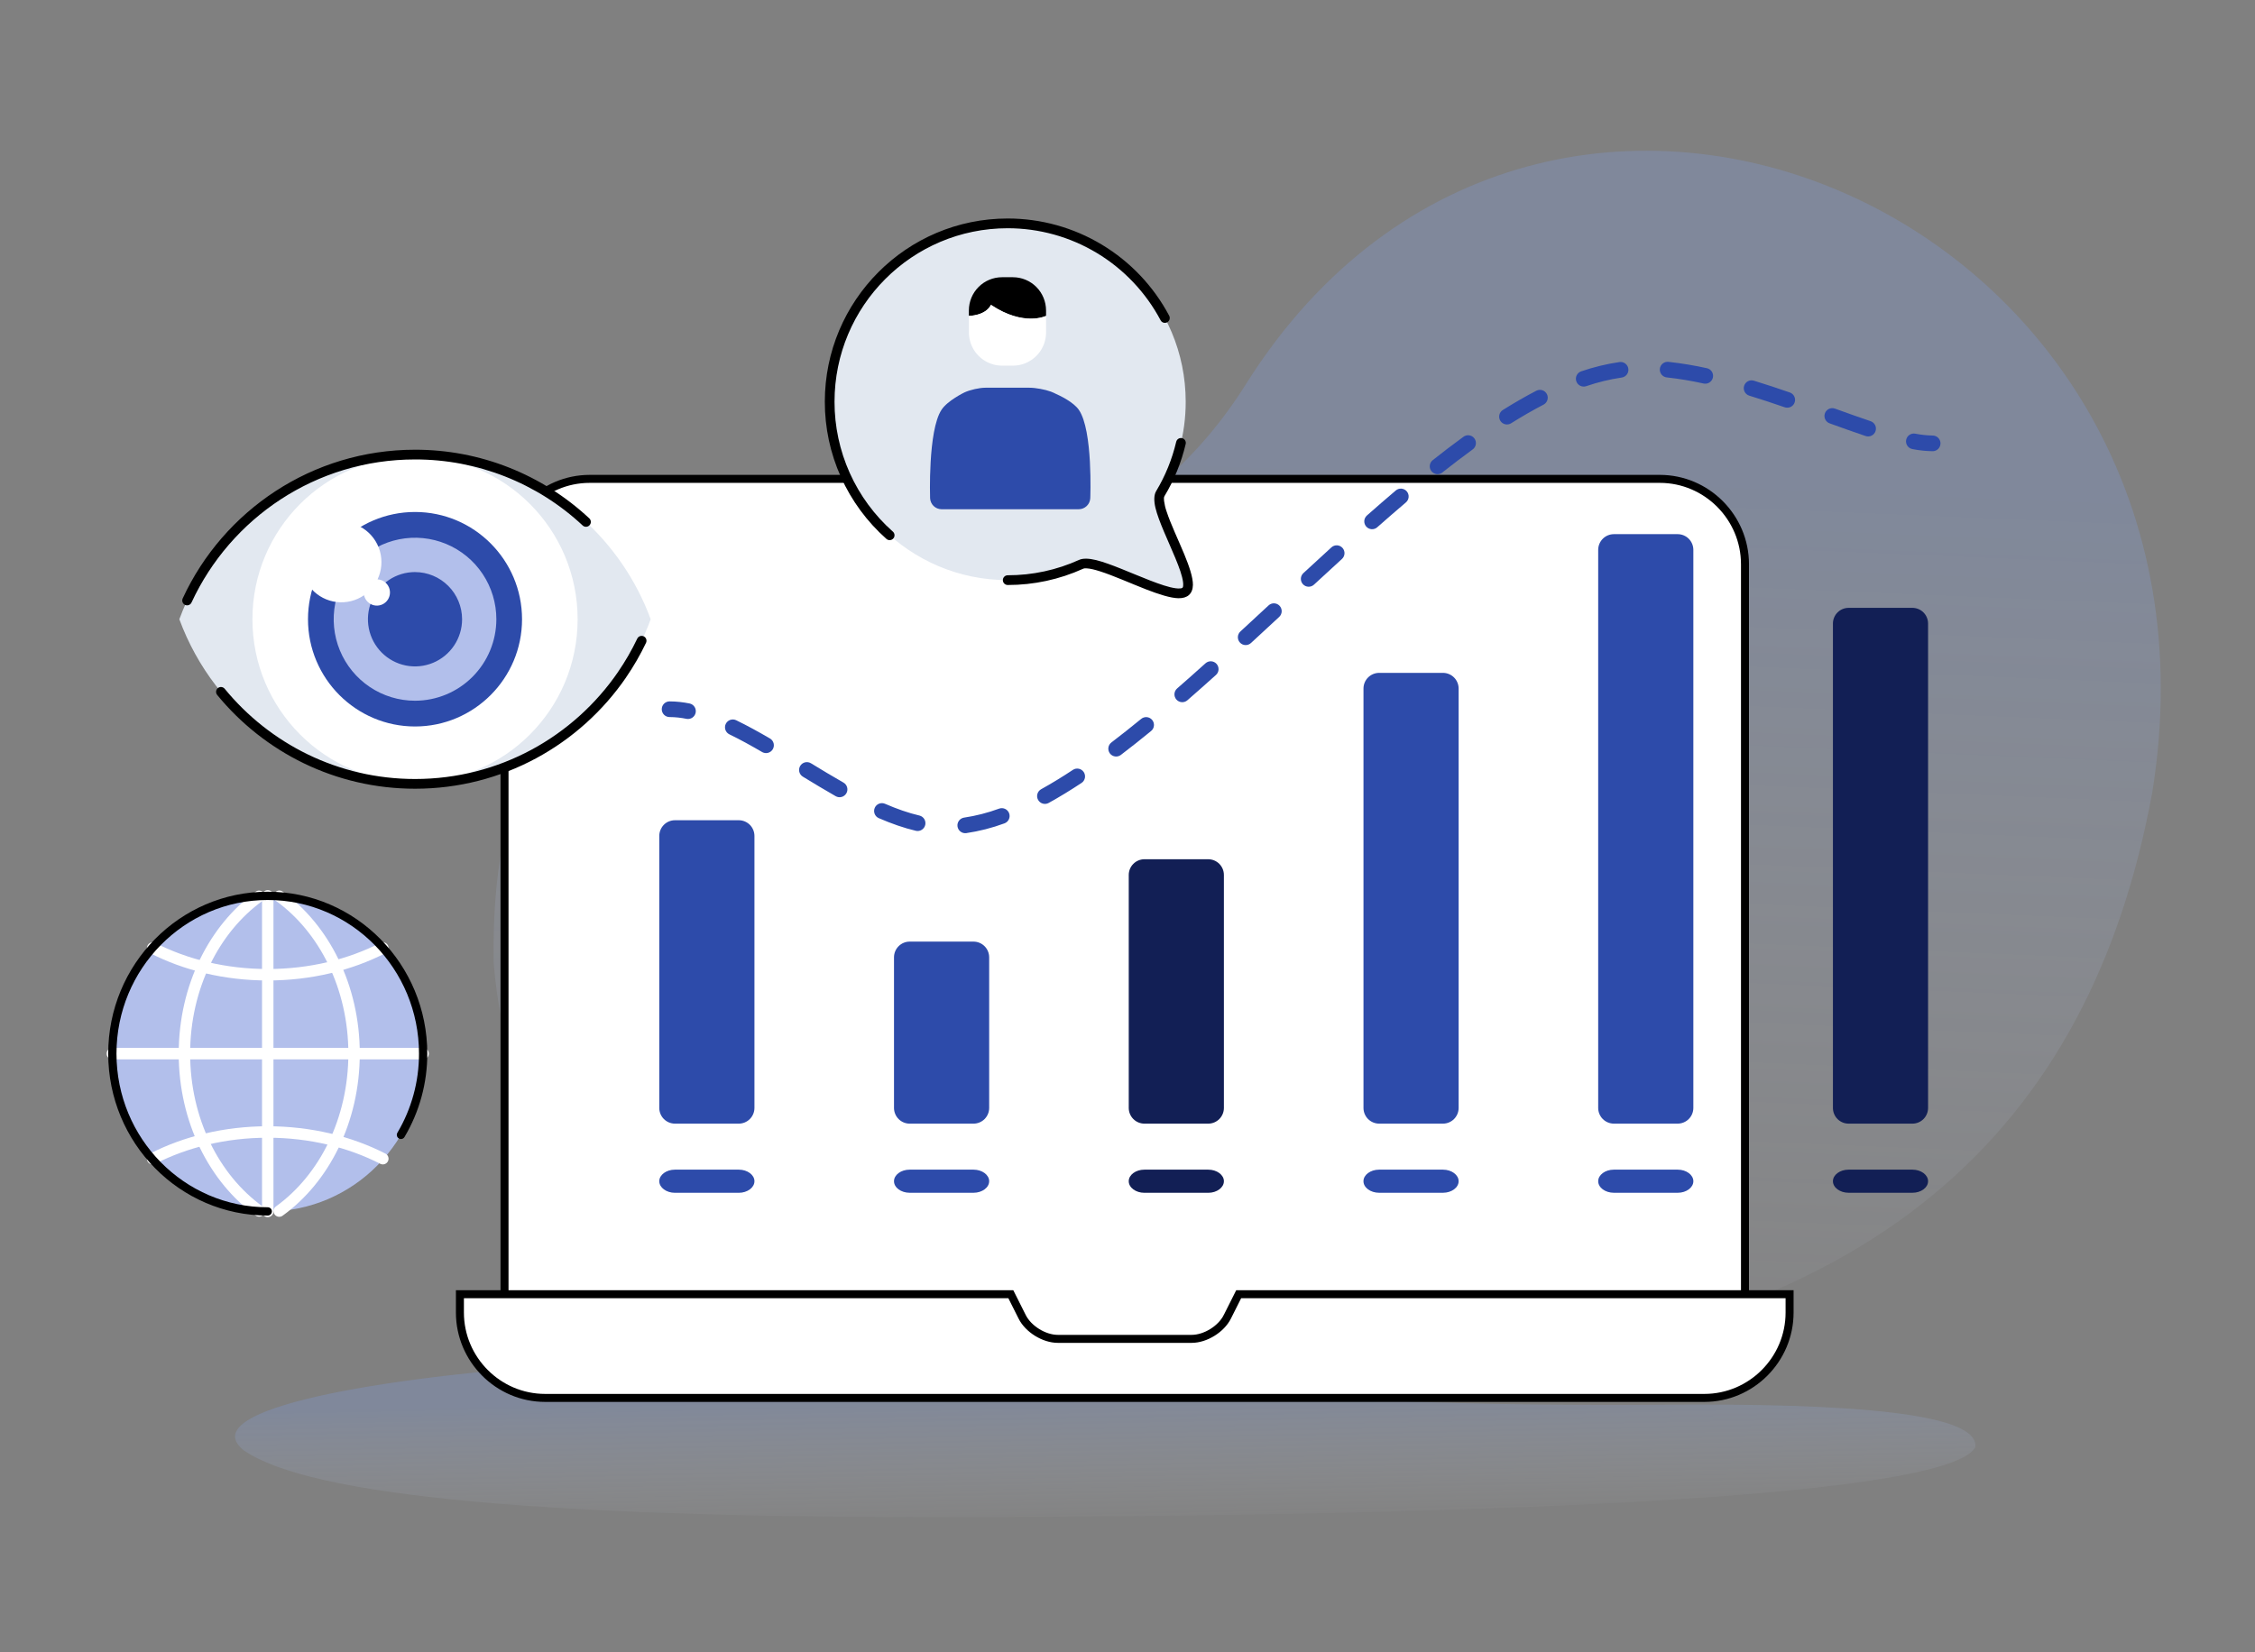 <svg width="423" height="310" viewBox="0 0 423 310" fill="none" xmlns="http://www.w3.org/2000/svg">
<rect x="0" y="0" width="423" height="310" fill="#808080" stroke="none"/>
<path fill-rule="evenodd" clip-rule="evenodd" d="M222.874 259.096C241.992 262.772 274.868 263.904 316.741 263.546C355.603 263.417 371.157 266.329 370.547 271.553C365.996 279.668 301.725 284.058 191.455 284.658C100.425 285.223 58.015 280.533 45.801 272.19C27.26 257.81 164.243 248.013 222.874 259.096Z" fill="url(#paint0_linear_138_9849)"/>
<path fill-rule="evenodd" clip-rule="evenodd" d="M233.863 71.842C215.611 101.179 184.134 113.263 144.012 115.346C106.779 118.777 91.928 142.061 92.603 180.615C97.105 240.1 158.755 265.295 264.409 257.281C351.629 251.178 392.178 211.718 403.734 148.655C421.247 40.249 289.841 -16.712 233.863 71.842Z" fill="url(#paint1_linear_138_9849)"/>
<g clip-path="url(#clip0_138_9849)">
<path d="M327.33 105.87V243.556L243.339 256.028H179.674L94.639 243.555V105.871C94.639 97.062 101.835 89.853 110.613 89.853H311.351C320.138 89.853 327.33 97.063 327.33 105.87Z" fill="white" stroke="black" stroke-width="1.5"/>
<path d="M311.349 105.871H110.612V231.627H311.349V105.871Z" fill="white"/>
<path d="M232.357 242.839H335.696V246.278C335.696 255.09 328.505 262.298 319.719 262.298H102.252C93.465 262.298 86.272 255.088 86.272 246.278V242.839H189.613L191.723 247.046C191.724 247.047 191.724 247.048 191.725 247.049C192.312 248.242 193.359 249.275 194.543 250.009C195.728 250.743 197.118 251.219 198.438 251.219H223.529C224.85 251.219 226.24 250.743 227.424 250.009C228.608 249.275 229.656 248.241 230.243 247.049C230.244 247.048 230.244 247.047 230.244 247.047L232.357 242.839Z" fill="white" stroke="black" stroke-width="1.5"/>
<path d="M141.521 156.845C141.519 156.066 141.209 155.319 140.66 154.768C140.11 154.218 139.365 153.907 138.588 153.905H126.603C125.826 153.907 125.081 154.218 124.531 154.768C123.982 155.319 123.672 156.066 123.67 156.845V207.894C123.672 208.673 123.982 209.419 124.532 209.97C125.081 210.521 125.826 210.831 126.603 210.834H138.588C139.365 210.831 140.11 210.521 140.659 209.97C141.209 209.419 141.519 208.673 141.521 207.894V156.845Z" fill="#2D4BAA"/>
<path d="M141.521 221.637C141.521 220.444 140.201 219.468 138.588 219.468H126.603C124.99 219.468 123.67 220.441 123.67 221.637C123.67 222.832 124.993 223.811 126.603 223.811H138.588C140.201 223.811 141.521 222.83 141.521 221.637Z" fill="#2D4BAA"/>
<path d="M185.552 221.637C185.552 220.444 184.231 219.468 182.618 219.468H170.633C169.02 219.468 167.7 220.441 167.7 221.637C167.7 222.832 169.02 223.806 170.633 223.806H182.617C184.231 223.806 185.55 222.832 185.55 221.637H185.552Z" fill="#2D4BAA"/>
<path d="M229.583 221.637C229.583 220.444 228.262 219.468 226.649 219.468H214.666C213.053 219.468 211.732 220.441 211.732 221.637C211.732 222.832 213.048 223.811 214.666 223.811H226.651C228.264 223.811 229.583 222.83 229.583 221.637Z" fill="#121F55"/>
<path d="M273.614 221.637C273.614 220.444 272.294 219.468 270.681 219.468H258.696C257.083 219.468 255.763 220.441 255.763 221.637C255.763 222.832 257.083 223.806 258.696 223.806H270.681C272.294 223.806 273.614 222.832 273.614 221.637Z" fill="#2D4BAA"/>
<path d="M317.645 221.637C317.645 220.444 316.326 219.468 314.712 219.468H302.728C301.115 219.468 299.795 220.441 299.795 221.637C299.795 222.832 301.115 223.806 302.728 223.806H314.712C316.326 223.811 317.645 222.829 317.645 221.637Z" fill="#2D4BAA"/>
<path d="M361.675 221.636C361.675 220.443 360.356 219.468 358.742 219.468H346.759C345.146 219.468 343.826 220.441 343.826 221.636C343.826 222.83 345.145 223.805 346.759 223.805H358.742C360.356 223.811 361.675 222.829 361.675 221.636Z" fill="#121F55"/>
<path d="M185.552 179.62C185.549 178.841 185.24 178.094 184.69 177.544C184.14 176.993 183.396 176.682 182.618 176.68H170.633C169.856 176.682 169.111 176.993 168.562 177.544C168.012 178.094 167.702 178.841 167.7 179.62V207.896C167.703 208.675 168.013 209.422 168.562 209.972C169.112 210.523 169.856 210.834 170.633 210.836H182.618C183.396 210.834 184.14 210.524 184.69 209.973C185.24 209.422 185.549 208.675 185.552 207.896V179.62Z" fill="#2D4BAA"/>
<path d="M229.582 164.165C229.58 163.386 229.27 162.64 228.721 162.089C228.172 161.538 227.427 161.228 226.65 161.225H214.668C213.89 161.227 213.146 161.538 212.596 162.089C212.046 162.639 211.737 163.386 211.734 164.165V207.895C211.737 208.674 212.046 209.421 212.596 209.971C213.146 210.522 213.89 210.833 214.668 210.835H226.65C227.427 210.833 228.172 210.522 228.722 209.971C229.271 209.421 229.581 208.674 229.583 207.895L229.582 164.165Z" fill="#121F55"/>
<path d="M273.615 129.194C273.612 128.415 273.303 127.669 272.753 127.118C272.203 126.567 271.459 126.256 270.681 126.254H258.699C257.922 126.256 257.177 126.567 256.627 127.118C256.078 127.669 255.768 128.415 255.766 129.194V207.894C255.768 208.673 256.078 209.419 256.627 209.97C257.177 210.521 257.922 210.832 258.699 210.834H270.681C271.459 210.832 272.203 210.521 272.753 209.97C273.303 209.419 273.612 208.673 273.615 207.894V129.194Z" fill="#2D4BAA"/>
<path d="M317.644 103.167C317.642 102.388 317.332 101.642 316.783 101.091C316.233 100.54 315.488 100.23 314.711 100.227H302.728C301.951 100.23 301.206 100.54 300.656 101.091C300.107 101.642 299.797 102.388 299.794 103.167V207.893C299.797 208.671 300.106 209.418 300.656 209.969C301.205 210.519 301.95 210.83 302.727 210.833H314.71C315.487 210.83 316.232 210.52 316.781 209.969C317.331 209.418 317.641 208.672 317.643 207.893L317.644 103.167Z" fill="#2D4BAA"/>
<path d="M361.675 116.995C361.673 116.216 361.363 115.469 360.814 114.918C360.264 114.367 359.519 114.057 358.742 114.055H346.759C345.982 114.057 345.237 114.367 344.688 114.918C344.138 115.469 343.828 116.216 343.826 116.995V207.896C343.828 208.675 344.138 209.422 344.688 209.973C345.237 210.524 345.982 210.834 346.759 210.836H358.742C359.519 210.834 360.264 210.524 360.814 209.973C361.363 209.422 361.673 208.675 361.675 207.896V116.995Z" fill="#121F55"/>
<path fill-rule="evenodd" clip-rule="evenodd" d="M125.6 134.546C126.678 134.553 127.753 134.667 128.808 134.887C129.184 134.951 129.571 134.865 129.885 134.649C130.2 134.432 130.418 134.101 130.493 133.725C130.567 133.35 130.494 132.961 130.287 132.639C130.079 132.318 129.756 132.09 129.384 132.004C128.139 131.747 126.871 131.613 125.6 131.606C125.211 131.606 124.838 131.761 124.563 132.036C124.288 132.312 124.134 132.686 124.134 133.076C124.134 133.466 124.288 133.839 124.563 134.115C124.838 134.391 125.211 134.546 125.6 134.546Z" fill="#2D4BAA"/>
<path fill-rule="evenodd" clip-rule="evenodd" d="M181.226 156.329C183.68 155.967 186.09 155.351 188.418 154.492C188.783 154.36 189.082 154.087 189.248 153.735C189.413 153.382 189.432 152.978 189.301 152.611C189.169 152.244 188.897 151.945 188.545 151.779C188.193 151.613 187.79 151.594 187.424 151.726C185.287 152.516 183.075 153.082 180.822 153.417C180.445 153.48 180.108 153.688 179.882 153.997C179.656 154.306 179.559 154.691 179.611 155.07C179.664 155.449 179.862 155.793 180.164 156.028C180.465 156.263 180.847 156.371 181.226 156.329ZM164.85 153.515C167.208 154.538 169.545 155.361 171.843 155.898C172.216 155.972 172.604 155.898 172.924 155.691C173.245 155.484 173.472 155.161 173.558 154.789C173.645 154.417 173.583 154.026 173.387 153.698C173.191 153.371 172.875 153.133 172.507 153.034C170.374 152.538 168.205 151.768 166.016 150.819C165.66 150.664 165.256 150.657 164.894 150.801C164.532 150.944 164.242 151.226 164.088 151.583C163.933 151.941 163.927 152.346 164.07 152.708C164.213 153.071 164.494 153.362 164.85 153.517V153.515ZM196.715 150.661C198.75 149.537 200.816 148.272 202.91 146.887C203.223 146.667 203.439 146.334 203.511 145.957C203.583 145.581 203.506 145.191 203.295 144.871C203.084 144.55 202.757 144.326 202.383 144.244C202.01 144.162 201.619 144.23 201.294 144.432C199.27 145.771 197.27 146.996 195.303 148.085C194.962 148.273 194.71 148.589 194.602 148.963C194.494 149.337 194.538 149.74 194.726 150.081C194.914 150.422 195.229 150.675 195.602 150.784C195.976 150.892 196.377 150.847 196.718 150.659L196.715 150.661ZM150.597 145.728C152.646 146.978 154.707 148.222 156.768 149.396C156.935 149.491 157.12 149.552 157.311 149.576C157.502 149.6 157.696 149.586 157.882 149.535C158.067 149.483 158.241 149.396 158.393 149.277C158.545 149.159 158.672 149.011 158.767 148.844C158.863 148.676 158.924 148.491 158.948 148.299C158.971 148.108 158.957 147.913 158.906 147.727C158.855 147.541 158.768 147.367 158.65 147.214C158.531 147.062 158.384 146.934 158.217 146.839C156.181 145.68 154.145 144.451 152.122 143.216C151.958 143.116 151.775 143.049 151.585 143.019C151.394 142.99 151.2 142.998 151.013 143.043C150.826 143.089 150.649 143.171 150.494 143.285C150.338 143.399 150.207 143.542 150.106 143.707C150.006 143.872 149.94 144.055 149.91 144.246C149.88 144.437 149.889 144.632 149.934 144.819C149.98 145.007 150.062 145.184 150.175 145.339C150.289 145.495 150.432 145.627 150.597 145.728ZM210.254 141.652C212.116 140.234 213.996 138.747 215.892 137.191C216.048 137.071 216.178 136.921 216.275 136.75C216.372 136.579 216.433 136.39 216.456 136.194C216.478 135.999 216.462 135.801 216.406 135.612C216.351 135.423 216.259 135.247 216.135 135.094C216.01 134.942 215.857 134.816 215.683 134.724C215.509 134.632 215.319 134.576 215.123 134.559C214.927 134.543 214.73 134.566 214.544 134.627C214.357 134.688 214.184 134.786 214.036 134.915C212.169 136.444 210.317 137.909 208.482 139.311C208.172 139.546 207.968 139.896 207.915 140.282C207.863 140.668 207.965 141.06 208.2 141.371C208.435 141.681 208.784 141.885 209.169 141.938C209.555 141.991 209.945 141.889 210.255 141.653L210.254 141.652ZM136.821 137.789C138.839 138.763 140.901 139.907 142.997 141.13C143.332 141.312 143.725 141.356 144.093 141.253C144.46 141.15 144.773 140.907 144.965 140.577C145.157 140.246 145.213 139.854 145.121 139.483C145.029 139.112 144.797 138.791 144.473 138.589C142.311 137.328 140.181 136.154 138.1 135.144C137.927 135.06 137.739 135.01 137.546 134.999C137.354 134.988 137.162 135.015 136.98 135.078C136.798 135.142 136.63 135.24 136.487 135.369C136.343 135.497 136.226 135.652 136.142 135.826C136.058 136 136.009 136.188 135.998 136.381C135.986 136.574 136.013 136.767 136.076 136.949C136.14 137.131 136.238 137.299 136.366 137.443C136.494 137.587 136.649 137.705 136.822 137.789H136.821ZM222.735 131.395C224.511 129.846 226.297 128.263 228.093 126.647C228.383 126.387 228.558 126.022 228.579 125.632C228.6 125.242 228.466 124.86 228.206 124.569C227.946 124.279 227.582 124.104 227.193 124.082C226.804 124.061 226.423 124.196 226.133 124.456C224.352 126.061 222.577 127.635 220.81 129.177C220.664 129.304 220.545 129.458 220.459 129.631C220.373 129.803 220.322 129.991 220.308 130.184C220.295 130.377 220.319 130.57 220.381 130.753C220.442 130.936 220.538 131.105 220.664 131.251C220.791 131.397 220.944 131.516 221.117 131.602C221.289 131.688 221.477 131.74 221.669 131.753C221.861 131.767 222.054 131.742 222.237 131.681C222.419 131.62 222.588 131.523 222.733 131.396L222.735 131.395ZM234.699 120.62C236.442 119.014 238.19 117.396 239.941 115.768C240.085 115.637 240.203 115.479 240.285 115.303C240.368 115.127 240.416 114.936 240.424 114.741C240.433 114.546 240.403 114.352 240.336 114.169C240.269 113.986 240.166 113.818 240.034 113.675C239.902 113.532 239.743 113.417 239.566 113.337C239.389 113.256 239.197 113.211 239.003 113.205C238.809 113.2 238.615 113.232 238.434 113.302C238.252 113.372 238.086 113.477 237.946 113.612C236.197 115.235 234.453 116.85 232.711 118.457C232.562 118.585 232.441 118.743 232.353 118.919C232.266 119.096 232.216 119.289 232.204 119.485C232.193 119.682 232.221 119.879 232.287 120.065C232.353 120.25 232.456 120.42 232.589 120.566C232.722 120.711 232.883 120.827 233.061 120.909C233.24 120.991 233.434 121.035 233.63 121.041C233.827 121.046 234.022 121.011 234.205 120.939C234.388 120.867 234.555 120.759 234.695 120.621L234.699 120.62ZM246.48 109.701C248.23 108.084 249.979 106.476 251.728 104.878C252.016 104.616 252.188 104.249 252.206 103.86C252.225 103.471 252.088 103.09 251.826 102.802C251.564 102.513 251.199 102.341 250.811 102.323C250.422 102.304 250.042 102.441 249.755 102.704C248 104.303 246.245 105.915 244.491 107.54C244.349 107.671 244.235 107.829 244.154 108.004C244.073 108.179 244.028 108.369 244.02 108.562C244.012 108.755 244.042 108.947 244.109 109.129C244.175 109.31 244.277 109.476 244.408 109.618C244.538 109.76 244.695 109.874 244.87 109.955C245.045 110.036 245.234 110.082 245.427 110.09C245.619 110.098 245.811 110.067 245.992 110.001C246.173 109.934 246.339 109.832 246.48 109.701ZM258.35 98.931C260.144 97.346 261.935 95.794 263.721 94.275C264.018 94.022 264.202 93.663 264.234 93.274C264.267 92.885 264.143 92.5 263.892 92.202C263.641 91.905 263.282 91.72 262.894 91.688C262.506 91.655 262.122 91.779 261.825 92.031C260.025 93.559 258.22 95.124 256.41 96.725C256.266 96.853 256.148 97.008 256.063 97.182C255.979 97.355 255.929 97.544 255.917 97.737C255.905 97.93 255.931 98.123 255.994 98.306C256.056 98.489 256.154 98.657 256.282 98.802C256.409 98.947 256.564 99.065 256.737 99.15C256.91 99.235 257.099 99.285 257.291 99.297C257.483 99.309 257.676 99.282 257.859 99.22C258.041 99.157 258.209 99.059 258.354 98.931H258.35ZM270.574 88.644C272.463 87.151 274.34 85.722 276.207 84.359C276.372 84.249 276.512 84.106 276.62 83.94C276.728 83.774 276.802 83.588 276.836 83.393C276.871 83.198 276.865 82.998 276.821 82.805C276.776 82.612 276.693 82.43 276.577 82.27C276.46 82.11 276.312 81.975 276.143 81.873C275.973 81.772 275.784 81.706 275.588 81.679C275.393 81.653 275.193 81.666 275.003 81.719C274.812 81.771 274.634 81.862 274.479 81.985C272.582 83.365 270.674 84.817 268.754 86.341C268.448 86.583 268.25 86.937 268.205 87.325C268.159 87.713 268.269 88.103 268.511 88.41C268.752 88.717 269.106 88.915 269.493 88.961C269.88 89.006 270.27 88.896 270.576 88.654L270.574 88.644ZM343.204 79.433C345.561 80.285 347.827 81.099 349.963 81.817C350.332 81.941 350.735 81.913 351.083 81.739C351.431 81.566 351.696 81.261 351.82 80.891C351.943 80.522 351.916 80.118 351.742 79.769C351.569 79.42 351.265 79.154 350.896 79.03C348.78 78.318 346.536 77.513 344.202 76.668C343.836 76.536 343.432 76.555 343.08 76.72C342.728 76.886 342.456 77.185 342.324 77.552C342.192 77.918 342.211 78.323 342.376 78.675C342.541 79.028 342.84 79.301 343.206 79.433H343.204ZM283.491 79.401C285.538 78.12 287.567 76.948 289.574 75.909C289.909 75.724 290.158 75.415 290.27 75.048C290.381 74.681 290.345 74.285 290.169 73.945C289.993 73.604 289.691 73.346 289.328 73.225C288.965 73.104 288.57 73.13 288.225 73.297C286.152 74.373 284.053 75.583 281.938 76.908C281.769 77.008 281.621 77.14 281.504 77.298C281.387 77.456 281.303 77.635 281.256 77.826C281.209 78.017 281.201 78.215 281.232 78.409C281.263 78.603 281.333 78.789 281.437 78.956C281.541 79.122 281.677 79.266 281.837 79.379C281.998 79.492 282.179 79.572 282.371 79.614C282.562 79.655 282.76 79.658 282.953 79.621C283.146 79.585 283.329 79.51 283.492 79.401H283.491ZM328.101 74.229C330.364 74.921 332.615 75.67 334.828 76.436C335.191 76.548 335.584 76.514 335.923 76.341C336.262 76.169 336.521 75.871 336.645 75.511C336.77 75.15 336.749 74.756 336.589 74.41C336.429 74.065 336.141 73.795 335.786 73.658C333.54 72.88 331.257 72.12 328.959 71.417C328.59 71.314 328.196 71.36 327.861 71.545C327.526 71.729 327.276 72.038 327.164 72.405C327.052 72.771 327.088 73.167 327.263 73.508C327.439 73.849 327.74 74.107 328.103 74.229H328.101ZM297.545 72.462C299.709 71.718 301.937 71.176 304.2 70.843C304.391 70.816 304.575 70.752 304.74 70.654C304.906 70.556 305.051 70.427 305.167 70.272C305.283 70.118 305.368 69.943 305.416 69.756C305.464 69.569 305.475 69.374 305.448 69.183C305.422 68.992 305.357 68.808 305.26 68.642C305.162 68.476 305.033 68.33 304.879 68.214C304.725 68.098 304.55 68.013 304.363 67.965C304.177 67.917 303.983 67.906 303.792 67.933C301.349 68.29 298.944 68.873 296.608 69.676C296.426 69.737 296.257 69.835 296.112 69.961C295.967 70.088 295.848 70.243 295.763 70.415C295.677 70.588 295.627 70.776 295.614 70.969C295.601 71.162 295.626 71.355 295.687 71.538C295.748 71.721 295.845 71.89 295.972 72.035C296.099 72.18 296.253 72.299 296.425 72.385C296.598 72.471 296.785 72.522 296.977 72.535C297.169 72.548 297.362 72.523 297.545 72.461V72.462ZM312.727 70.825C315.037 71.082 317.332 71.464 319.601 71.969C319.977 72.042 320.367 71.965 320.687 71.753C321.006 71.542 321.231 71.214 321.313 70.838C321.394 70.463 321.326 70.071 321.123 69.745C320.92 69.42 320.597 69.187 320.225 69.096C317.852 68.569 315.453 68.171 313.037 67.902C312.842 67.872 312.642 67.883 312.45 67.933C312.258 67.982 312.079 68.07 311.922 68.192C311.765 68.313 311.634 68.465 311.538 68.638C311.441 68.811 311.38 69.002 311.359 69.2C311.338 69.397 311.357 69.597 311.415 69.786C311.473 69.976 311.569 70.152 311.696 70.304C311.824 70.456 311.981 70.58 312.158 70.669C312.335 70.759 312.528 70.811 312.725 70.824L312.727 70.825Z" fill="#2D4BAA"/>
<path fill-rule="evenodd" clip-rule="evenodd" d="M358.772 84.269C360.013 84.513 361.273 84.644 362.537 84.662C362.926 84.662 363.299 84.507 363.574 84.231C363.849 83.956 364.004 83.582 364.004 83.192C364.004 82.802 363.849 82.428 363.574 82.152C363.299 81.877 362.926 81.722 362.537 81.722C361.453 81.704 360.372 81.589 359.308 81.377C359.116 81.336 358.918 81.334 358.725 81.371C358.533 81.408 358.349 81.483 358.186 81.593C358.023 81.702 357.884 81.843 357.776 82.007C357.668 82.171 357.594 82.355 357.559 82.549C357.523 82.742 357.526 82.941 357.569 83.133C357.611 83.325 357.691 83.506 357.805 83.666C357.918 83.827 358.063 83.963 358.229 84.066C358.396 84.169 358.582 84.238 358.776 84.269H358.772Z" fill="#2D4BAA"/>
<path d="M33.642 116.194C40.257 98.169 57.559 85.3 77.851 85.3C93.973 85.3 108.215 93.424 116.697 105.807L116.677 105.775C118.897 109.009 120.705 112.509 122.058 116.194C120.705 119.878 118.898 123.377 116.677 126.611L116.697 126.58C108.211 138.963 93.973 147.087 77.851 147.086C57.56 147.086 40.257 134.217 33.642 116.194Z" fill="#E2E8F0"/>
<path d="M77.852 85.621C61.007 85.621 47.352 99.307 47.352 116.192C47.352 133.078 61.007 146.761 77.852 146.761C94.698 146.761 108.353 133.074 108.353 116.194C108.353 99.313 94.699 85.624 77.856 85.624L77.852 85.621Z" fill="white"/>
<path d="M77.852 136.313C66.781 136.313 57.774 127.288 57.774 116.191C57.774 105.095 66.78 96.066 77.852 96.066C88.924 96.066 97.926 105.093 97.926 116.194C97.926 127.294 88.92 136.313 77.851 136.313H77.852Z" fill="#2D4BAA"/>
<path d="M77.853 131.482C74.835 131.482 71.885 130.585 69.376 128.905C66.867 127.225 64.912 124.836 63.757 122.042C62.602 119.247 62.3 116.173 62.889 113.206C63.478 110.24 64.931 107.515 67.065 105.376C69.199 103.238 71.918 101.781 74.877 101.192C77.837 100.602 80.904 100.905 83.692 102.063C86.48 103.221 88.862 105.182 90.538 107.697C92.214 110.212 93.108 113.169 93.108 116.194C93.102 120.247 91.493 124.132 88.633 126.998C85.773 129.864 81.897 131.476 77.853 131.482ZM77.853 107.339C76.106 107.339 74.399 107.857 72.946 108.829C71.493 109.801 70.361 111.183 69.692 112.801C69.023 114.418 68.847 116.198 69.187 117.915C69.527 119.632 70.368 121.21 71.603 122.448C72.837 123.686 74.411 124.53 76.124 124.872C77.837 125.214 79.612 125.04 81.226 124.37C82.84 123.701 84.22 122.566 85.191 121.111C86.161 119.656 86.68 117.944 86.68 116.194C86.677 113.847 85.746 111.598 84.091 109.939C82.436 108.279 80.192 107.345 77.852 107.342L77.853 107.339Z" fill="#B2BFEB"/>
<path d="M70.824 108.71C71.607 107.058 71.764 105.177 71.266 103.418C70.768 101.658 69.649 100.14 68.118 99.146C66.586 98.152 64.746 97.75 62.941 98.014C61.136 98.279 59.487 99.192 58.304 100.584C57.12 101.975 56.481 103.751 56.507 105.58C56.532 107.408 57.219 109.166 58.441 110.524C59.663 111.883 61.335 112.75 63.147 112.964C64.959 113.178 66.787 112.725 68.291 111.689C68.387 112.138 68.607 112.552 68.926 112.882C69.244 113.213 69.648 113.448 70.093 113.56C70.538 113.672 71.005 113.658 71.442 113.518C71.878 113.378 72.267 113.119 72.565 112.769C72.862 112.42 73.056 111.993 73.125 111.539C73.193 111.085 73.133 110.62 72.953 110.198C72.772 109.776 72.476 109.413 72.1 109.15C71.724 108.887 71.282 108.735 70.824 108.71Z" fill="white"/>
<path fill-rule="evenodd" clip-rule="evenodd" d="M115.937 126.074C117.301 124.086 118.507 121.993 119.545 119.816C119.652 119.603 119.839 119.439 120.065 119.362C120.29 119.284 120.537 119.299 120.753 119.402C120.968 119.505 121.134 119.689 121.216 119.914C121.297 120.139 121.288 120.386 121.189 120.604C120.113 122.86 118.863 125.029 117.45 127.09L117.43 127.121V127.128C108.775 139.729 94.275 147.996 77.857 147.994C62.9 147.994 49.535 141.134 40.733 130.388C40.584 130.201 40.514 129.962 40.539 129.723C40.564 129.484 40.682 129.265 40.867 129.113C41.052 128.961 41.289 128.887 41.528 128.909C41.766 128.931 41.987 129.046 42.141 129.229C50.61 139.567 63.467 146.168 77.857 146.168C93.663 146.168 107.622 138.206 115.944 126.07L115.937 126.074Z" fill="black"/>
<path fill-rule="evenodd" clip-rule="evenodd" d="M35.934 113.036C43.263 97.202 59.285 86.209 77.851 86.209C89.522 86.193 100.764 90.622 109.3 98.6C109.478 98.765 109.713 98.852 109.954 98.843C110.196 98.834 110.424 98.729 110.588 98.552C110.753 98.374 110.84 98.138 110.831 97.896C110.822 97.654 110.718 97.425 110.54 97.261C101.667 88.969 89.982 84.366 77.851 84.383C58.548 84.383 41.9 95.807 34.283 112.261C34.228 112.371 34.196 112.49 34.188 112.612C34.179 112.734 34.196 112.856 34.236 112.972C34.276 113.088 34.339 113.194 34.421 113.284C34.503 113.375 34.602 113.448 34.713 113.5C34.824 113.551 34.944 113.58 35.066 113.584C35.188 113.588 35.309 113.568 35.423 113.524C35.537 113.48 35.641 113.414 35.729 113.329C35.817 113.244 35.887 113.142 35.934 113.03V113.036Z" fill="black"/>
<path d="M50.224 227.304C66.325 227.304 79.377 214.049 79.377 197.699C79.377 181.349 66.325 168.095 50.224 168.095C34.123 168.095 21.071 181.349 21.071 197.699C21.071 214.049 34.123 227.304 50.224 227.304Z" fill="#B2BFEB"/>
<path fill-rule="evenodd" clip-rule="evenodd" d="M53.035 228.094C61.694 221.842 67.488 210.573 67.488 197.699C67.488 184.825 61.69 173.555 53.035 167.303C52.921 167.219 52.791 167.159 52.654 167.126C52.516 167.092 52.373 167.086 52.233 167.108C52.093 167.131 51.959 167.18 51.839 167.255C51.718 167.329 51.613 167.427 51.531 167.542C51.448 167.657 51.389 167.788 51.356 167.926C51.324 168.064 51.32 168.207 51.343 168.347C51.366 168.487 51.417 168.621 51.492 168.742C51.568 168.862 51.666 168.966 51.782 169.048C59.936 174.937 65.347 185.573 65.347 197.699C65.347 209.826 59.936 220.465 51.782 226.351C51.663 226.431 51.561 226.535 51.482 226.656C51.404 226.776 51.351 226.911 51.325 227.053C51.3 227.195 51.303 227.34 51.335 227.481C51.367 227.621 51.427 227.754 51.511 227.871C51.595 227.988 51.702 228.086 51.824 228.161C51.947 228.236 52.084 228.285 52.226 228.306C52.368 228.327 52.513 228.319 52.652 228.282C52.791 228.246 52.921 228.182 53.035 228.094Z" fill="white"/>
<path fill-rule="evenodd" clip-rule="evenodd" d="M47.977 167.303C39.319 173.555 33.524 184.825 33.524 197.699C33.524 210.573 39.322 221.842 47.977 228.094C48.209 228.258 48.495 228.323 48.773 228.277C49.052 228.23 49.302 228.074 49.467 227.844C49.632 227.614 49.7 227.328 49.656 227.048C49.612 226.768 49.459 226.517 49.231 226.35C41.077 220.461 35.667 209.823 35.667 197.698C35.667 185.573 41.077 174.933 49.231 169.047C49.459 168.879 49.612 168.628 49.656 168.348C49.7 168.068 49.632 167.782 49.467 167.552C49.302 167.322 49.052 167.167 48.773 167.12C48.495 167.073 48.209 167.139 47.977 167.302V167.303Z" fill="white"/>
<path fill-rule="evenodd" clip-rule="evenodd" d="M71.373 176.906C65.326 180.008 58.043 181.822 50.224 181.822C42.404 181.822 35.116 180.008 29.075 176.906C28.823 176.793 28.539 176.782 28.279 176.873C28.019 176.965 27.805 177.154 27.68 177.4C27.555 177.645 27.529 177.93 27.608 178.194C27.687 178.459 27.864 178.683 28.103 178.82C34.428 182.066 42.047 183.972 50.228 183.972C58.41 183.972 66.028 182.067 72.354 178.82C72.593 178.683 72.77 178.459 72.849 178.194C72.927 177.93 72.902 177.645 72.777 177.4C72.652 177.154 72.438 176.965 72.178 176.873C71.918 176.782 71.633 176.793 71.382 176.906H71.373Z" fill="white"/>
<path fill-rule="evenodd" clip-rule="evenodd" d="M29.077 218.391C35.117 215.29 42.404 213.477 50.224 213.477C58.045 213.477 65.327 215.288 71.373 218.391C71.625 218.504 71.909 218.516 72.169 218.424C72.429 218.332 72.643 218.144 72.768 217.898C72.893 217.652 72.918 217.368 72.84 217.103C72.761 216.839 72.584 216.615 72.345 216.478C66.019 213.232 58.4 211.327 50.218 211.327C42.037 211.327 34.42 213.231 28.094 216.478C27.855 216.615 27.678 216.839 27.599 217.103C27.521 217.368 27.547 217.652 27.671 217.898C27.796 218.144 28.011 218.332 28.27 218.424C28.53 218.516 28.815 218.504 29.066 218.391H29.077Z" fill="white"/>
<path fill-rule="evenodd" clip-rule="evenodd" d="M21.072 198.773H79.371C79.655 198.773 79.928 198.66 80.129 198.458C80.33 198.257 80.443 197.983 80.443 197.698C80.443 197.413 80.33 197.14 80.129 196.938C79.928 196.736 79.655 196.623 79.371 196.623H21.072C20.788 196.623 20.515 196.736 20.314 196.938C20.113 197.14 20 197.413 20 197.698C20 197.983 20.113 198.257 20.314 198.458C20.515 198.66 20.788 198.773 21.072 198.773Z" fill="white"/>
<path fill-rule="evenodd" clip-rule="evenodd" d="M49.151 168.095V227.305C49.151 227.59 49.264 227.864 49.465 228.065C49.667 228.267 49.939 228.38 50.224 228.38C50.508 228.38 50.781 228.267 50.982 228.065C51.183 227.864 51.296 227.59 51.296 227.305V168.095C51.296 167.954 51.269 167.814 51.215 167.683C51.161 167.553 51.082 167.434 50.982 167.335C50.883 167.235 50.764 167.156 50.634 167.102C50.504 167.048 50.365 167.02 50.224 167.02C50.083 167.02 49.944 167.048 49.813 167.102C49.683 167.156 49.565 167.235 49.465 167.335C49.366 167.434 49.287 167.553 49.233 167.683C49.179 167.814 49.151 167.954 49.151 168.095Z" fill="white"/>
<path fill-rule="evenodd" clip-rule="evenodd" d="M50.224 226.526C34.556 226.526 21.849 213.607 21.849 197.699C21.849 181.792 34.56 168.871 50.224 168.871C65.888 168.871 78.597 181.792 78.597 197.699C78.606 202.924 77.206 208.054 74.544 212.546C74.492 212.633 74.458 212.731 74.443 212.832C74.429 212.933 74.434 213.036 74.459 213.135C74.485 213.234 74.529 213.328 74.59 213.41C74.651 213.491 74.728 213.56 74.816 213.613C74.903 213.665 75.001 213.699 75.101 213.714C75.202 213.728 75.305 213.723 75.404 213.698C75.503 213.672 75.596 213.628 75.678 213.566C75.759 213.505 75.828 213.428 75.88 213.34C78.685 208.608 80.161 203.204 80.152 197.699C80.152 180.927 66.738 167.316 50.223 167.316C33.707 167.316 20.299 180.926 20.299 197.698C20.299 214.47 33.712 228.082 50.227 228.082C50.432 228.082 50.63 228 50.775 227.854C50.921 227.708 51.003 227.51 51.003 227.304C51.003 227.098 50.921 226.9 50.775 226.754C50.63 226.608 50.432 226.526 50.227 226.526H50.224Z" fill="black"/>
<path d="M222.417 75.382C222.427 81.458 220.778 87.421 217.65 92.626C215.909 95.523 224.922 108.732 222.417 110.966C219.911 113.2 205.899 104.471 202.806 105.879C198.476 107.844 193.777 108.858 189.024 108.852C170.584 108.852 155.634 93.864 155.634 75.38C155.634 56.897 170.584 41.912 189.024 41.912C207.465 41.912 222.417 56.896 222.417 75.382Z" fill="#E2E8F0"/>
<path fill-rule="evenodd" clip-rule="evenodd" d="M167.484 99.75C164.04 96.698 161.284 92.947 159.398 88.746C157.511 84.544 156.538 79.989 156.543 75.382C156.543 57.401 171.085 42.826 189.023 42.826C194.918 42.824 200.703 44.431 205.757 47.473C210.81 50.516 214.943 54.88 217.71 60.097C217.824 60.311 218.018 60.471 218.249 60.541C218.48 60.612 218.73 60.587 218.943 60.473C219.156 60.359 219.316 60.165 219.386 59.934C219.456 59.702 219.432 59.452 219.318 59.238C216.396 53.728 212.032 49.12 206.695 45.907C201.358 42.694 195.249 40.998 189.024 41C170.077 41 154.723 56.393 154.723 75.383C154.717 80.248 155.745 85.059 157.737 89.496C159.729 93.933 162.64 97.895 166.277 101.117C166.366 101.197 166.47 101.259 166.584 101.298C166.697 101.338 166.817 101.355 166.936 101.348C167.056 101.341 167.173 101.31 167.281 101.258C167.389 101.206 167.486 101.133 167.565 101.043C167.645 100.953 167.706 100.849 167.746 100.735C167.785 100.622 167.802 100.502 167.795 100.382C167.788 100.262 167.758 100.145 167.706 100.036C167.654 99.928 167.581 99.831 167.491 99.751L167.484 99.75Z" fill="black"/>
<path fill-rule="evenodd" clip-rule="evenodd" d="M220.637 82.895C219.869 86.159 218.599 89.284 216.872 92.156C216.47 92.825 216.417 93.918 216.742 95.282C217.342 97.805 219.141 101.491 220.481 104.731C221.197 106.465 221.785 108.06 221.924 109.246C221.955 109.473 221.96 109.702 221.938 109.93C221.941 110.059 221.898 110.185 221.817 110.286C221.718 110.356 221.6 110.396 221.479 110.401C221.169 110.436 220.855 110.429 220.546 110.381C219.254 110.213 217.528 109.615 215.658 108.888C212.208 107.549 208.304 105.759 205.63 105.097C204.239 104.753 203.119 104.738 202.435 105.05C198.224 106.961 193.653 107.947 189.03 107.941C188.788 107.941 188.557 108.037 188.386 108.208C188.215 108.38 188.119 108.612 188.119 108.854C188.119 109.096 188.215 109.328 188.386 109.5C188.557 109.671 188.788 109.767 189.03 109.767C193.912 109.773 198.739 108.732 203.187 106.713C203.373 106.627 203.623 106.627 203.916 106.648C204.575 106.694 205.401 106.901 206.334 107.198C208.854 108.001 212.087 109.459 214.993 110.59C217.39 111.522 219.583 112.222 221.039 112.249C221.913 112.266 222.581 112.045 223.023 111.65C223.49 111.234 223.759 110.592 223.771 109.739C223.789 108.378 223.102 106.303 222.163 104.033C221.039 101.317 219.58 98.286 218.816 95.921C218.598 95.294 218.445 94.646 218.358 93.987C218.32 93.622 218.306 93.311 218.432 93.1C220.257 90.065 221.6 86.765 222.412 83.317C222.44 83.2 222.445 83.078 222.426 82.96C222.407 82.841 222.365 82.727 222.302 82.624C222.239 82.522 222.157 82.433 222.06 82.362C221.962 82.292 221.852 82.241 221.735 82.214C221.618 82.186 221.497 82.182 221.379 82.201C221.26 82.221 221.147 82.264 221.045 82.327C220.943 82.391 220.855 82.474 220.785 82.572C220.715 82.67 220.666 82.781 220.639 82.898L220.637 82.895Z" fill="black"/>
<path d="M204.518 93.482C204.49 94.037 204.251 94.56 203.851 94.944C203.451 95.329 202.92 95.546 202.366 95.551H176.611C176.058 95.546 175.528 95.328 175.13 94.943C174.732 94.559 174.496 94.036 174.47 93.482C174.47 93.482 174.035 80.814 176.611 76.896C177.748 75.154 180.902 73.639 180.902 73.639C181.936 73.153 183.704 72.75 184.842 72.75H193.116C194.255 72.75 196.053 73.082 197.124 73.48C197.124 73.48 197.381 73.585 197.795 73.761V73.772C198.975 74.29 201.383 75.477 202.367 76.892C205.045 80.742 204.518 93.482 204.518 93.482Z" fill="#2D4BAA"/>
<path d="M196.223 58.237V59.273C196.223 59.273 192.086 61.343 185.881 57.204C184.847 59.273 181.744 59.273 181.744 59.273V58.237C181.749 56.589 182.404 55.01 183.567 53.844C184.73 52.679 186.305 52.022 187.949 52.017H190.014C191.659 52.022 193.235 52.678 194.398 53.844C195.56 55.009 196.216 56.589 196.22 58.237H196.223Z" fill="black"/>
<path d="M196.223 59.273V62.385C196.222 63.462 195.942 64.521 195.41 65.457C194.877 66.394 194.111 67.175 193.186 67.724C192.231 68.301 191.137 68.606 190.021 68.606H187.956C186.841 68.606 185.747 68.301 184.791 67.724C183.866 67.175 183.1 66.394 182.568 65.457C182.035 64.521 181.755 63.462 181.755 62.385V59.273C181.755 59.273 184.858 59.273 185.892 57.203C192.087 61.346 196.223 59.273 196.223 59.273Z" fill="white"/>
</g>
<defs>
<linearGradient id="paint0_linear_138_9849" x1="213.414" y1="288.301" x2="212.857" y2="261.426" gradientUnits="userSpaceOnUse">
<stop stop-color="white" stop-opacity="0"/>
<stop offset="1" stop-color="#82A9FF" stop-opacity="0.21"/>
</linearGradient>
<linearGradient id="paint1_linear_138_9849" x1="243.435" y1="286.691" x2="251.738" y2="88.282" gradientUnits="userSpaceOnUse">
<stop stop-color="white" stop-opacity="0"/>
<stop offset="1" stop-color="#82A9FF" stop-opacity="0.21"/>
</linearGradient>
<clipPath id="clip0_138_9849">
<rect width="344" height="225.074" fill="white" transform="translate(20 41)"/>
</clipPath>
</defs>
</svg>
